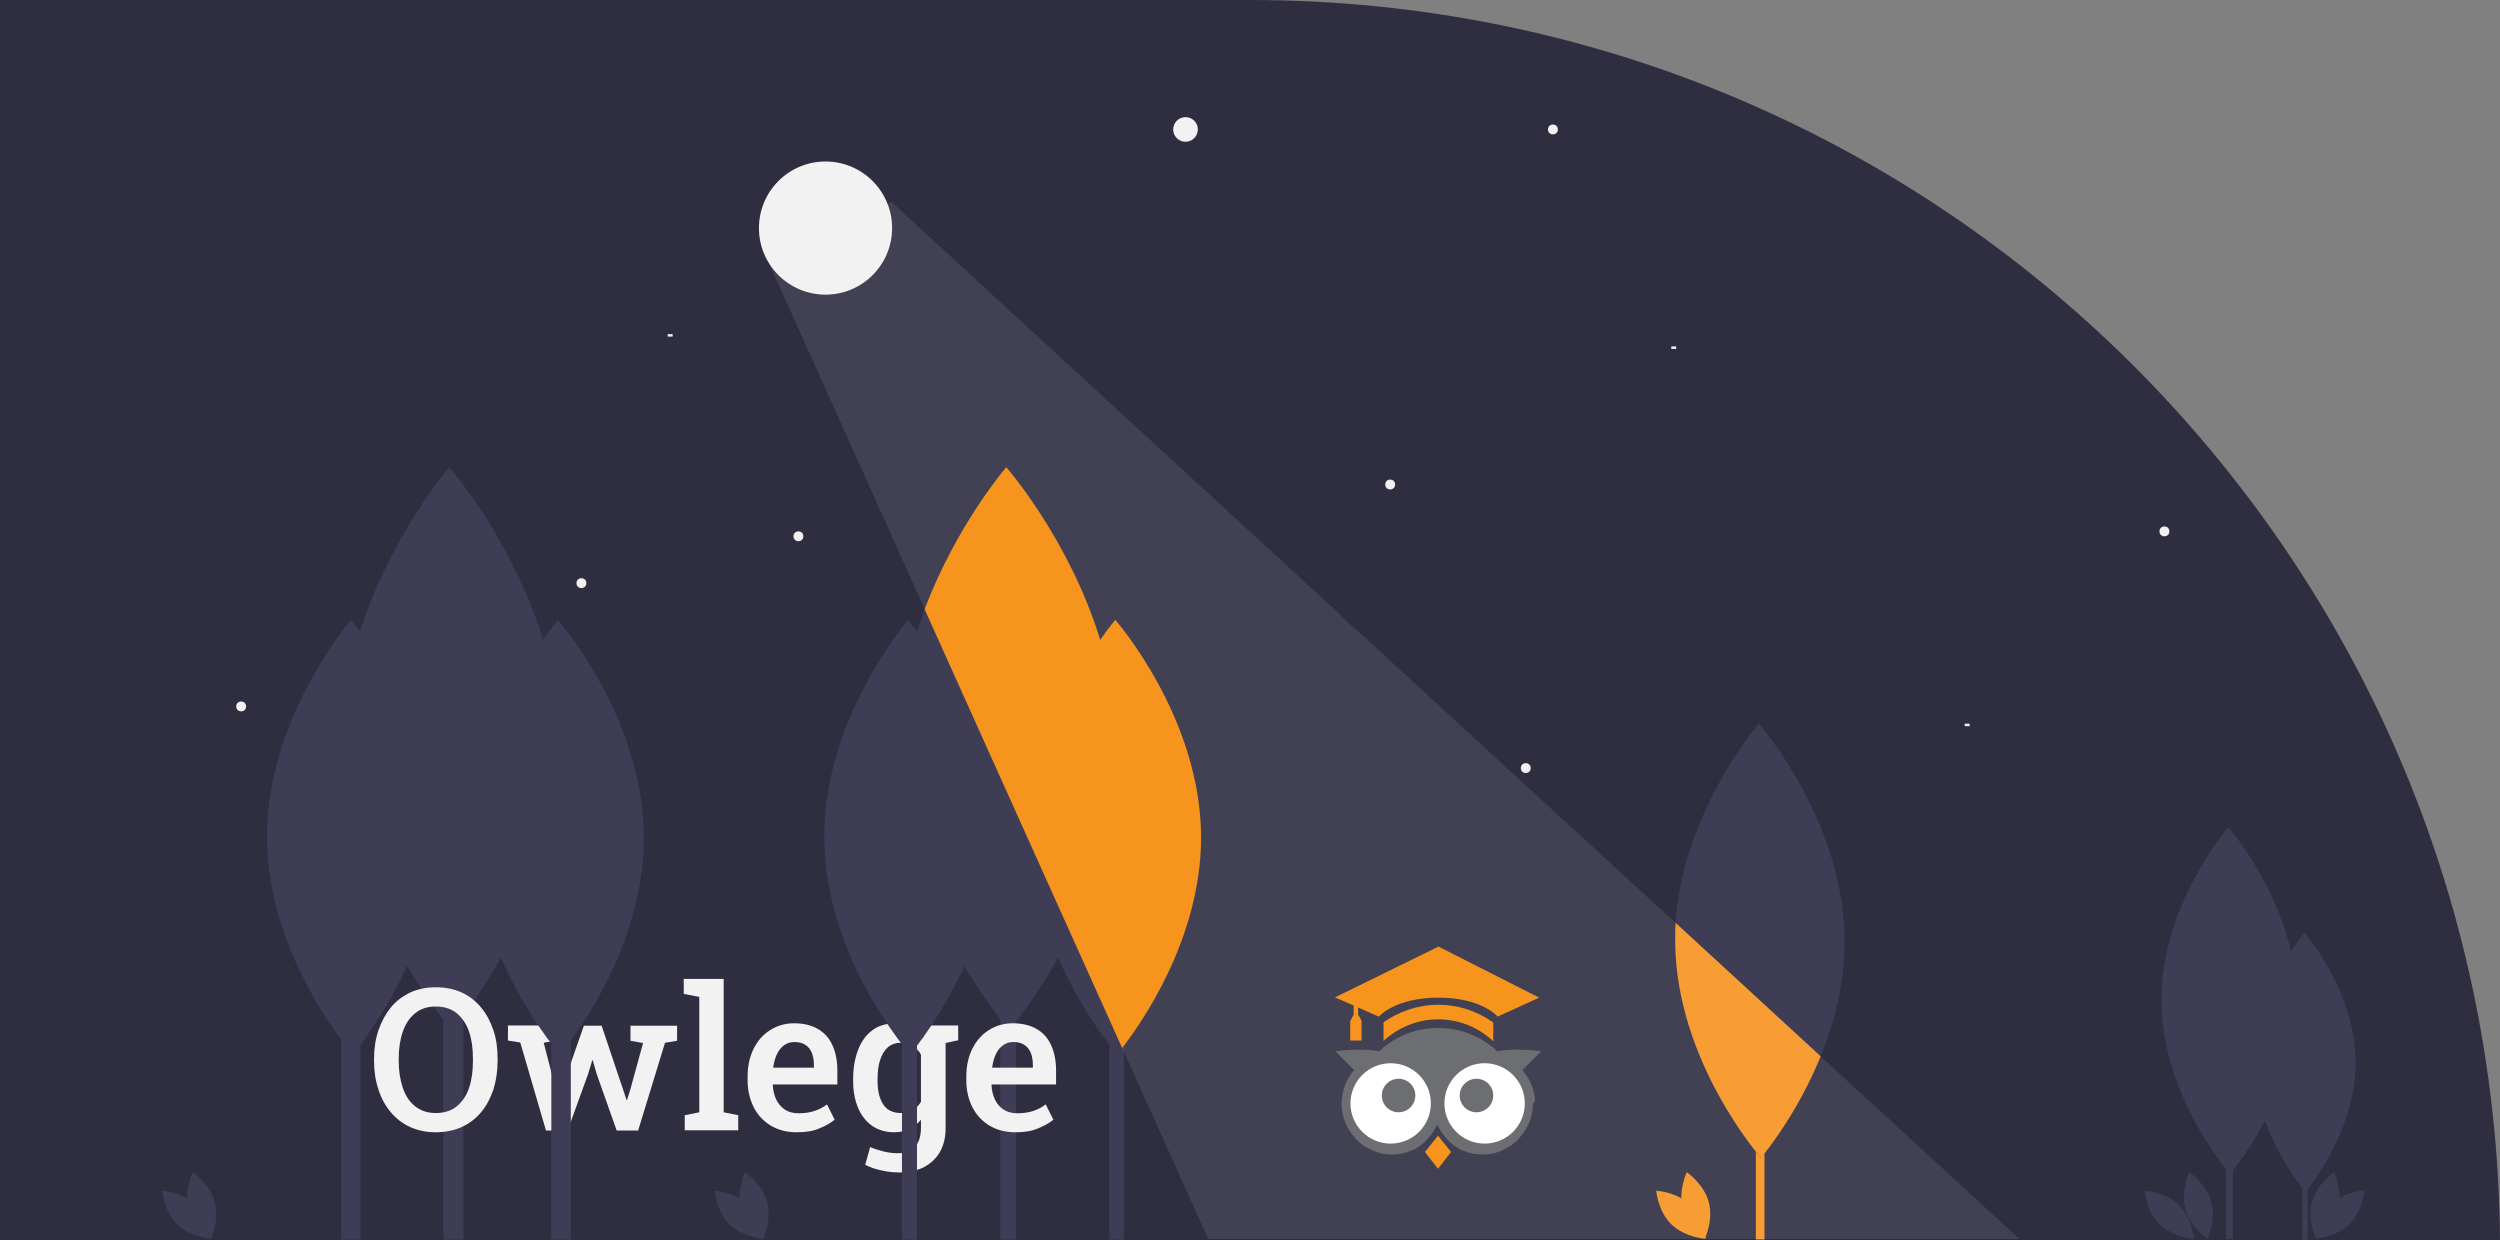 <?xml version="1.0" encoding="utf-8"?>
<!-- Generator: Adobe Illustrator 22.0.1, SVG Export Plug-In . SVG Version: 6.00 Build 0)  -->
<svg version="1.1" id="ee1442bd-1906-4669-896c-455205bcea2c"
	 xmlns="http://www.w3.org/2000/svg" xmlns:xlink="http://www.w3.org/1999/xlink" x="0px" y="0px" viewBox="0 0 1013.9 503"
	 style="enable-background:new 0 0 1013.9 503;" xml:space="preserve">
<rect x="0" y="0" width="1013.9" height="503" fill="#808080" stroke="none"/>
<style type="text/css">
	.st0{fill:#2F2E41;}
	.st1{fill:#F7941E;}
	.st2{fill:#F2F2F2;}
	.st3{fill:#3F3D56;}
	.st4{opacity:0.1;fill:#F2F2F2;enable-background:new    ;}
	.st5{fill:#6D6E71;}
	.st6{fill:#FFFFFF;}
	.st7{display:none;}
	.st8{display:inline;}
	.st9{display:inline;fill:#F7941E;}
</style>
<rect y="0" class="st0" width="503" height="503"/>
<path class="st1" d="M446.2,259.5c-12.7-41.1-38.1-70-38.1-70S388,212.7,375,247.1L455.1,425c7.3-9.4,32.1-44.2,32-85.7
	c-0.2-48.6-34.8-87.9-34.8-87.9S449.8,254.4,446.2,259.5z"/>
<title>moonlight</title>
<path class="st0" d="M507,0C228.3,0,2.2,224.8,0,503h1013.9C1011.8,224.8,785.6,0,507,0z"/>
<circle class="st2" cx="480.8" cy="52.5" r="5"/>
<circle class="st2" cx="323.8" cy="217.5" r="2"/>
<circle class="st2" cx="618.8" cy="311.5" r="2"/>
<circle class="st2" cx="97.8" cy="286.5" r="2"/>
<circle class="st2" cx="877.8" cy="215.5" r="2"/>
<circle class="st2" cx="235.8" cy="236.5" r="2"/>
<circle class="st2" cx="563.8" cy="196.5" r="2"/>
<circle class="st2" cx="629.8" cy="52.5" r="2"/>
<rect x="211.8" y="288.5" class="st2" width="2" height="1"/>
<rect x="270.8" y="135.5" class="st2" width="2" height="1"/>
<rect x="414.8" y="249.5" class="st2" width="2" height="1"/>
<rect x="796.8" y="293.5" class="st2" width="2" height="1"/>
<rect x="677.8" y="140.5" class="st2" width="2" height="1"/>
<rect x="179.8" y="322.5" class="st3" width="8.1" height="180.2"/>
<rect x="405.7" y="322.5" class="st3" width="6.4" height="180.2"/>
<path class="st3" d="M227.3,303.4c0.3,63-44,114.3-44,114.3s-44.8-50.9-45.1-113.9s44-114.3,44-114.3S227,240.4,227.3,303.4z"/>
<rect x="138.4" y="363.7" class="st3" width="7.8" height="139"/>
<path class="st3" d="M453.3,303.4c0.3,63-44,114.3-44,114.3s-44.8-50.9-45.1-113.9s44-114.3,44-114.3S453,240.4,453.3,303.4z"/>
<path class="st3" d="M177.1,339.4c0.2,48.6-34,88.2-34,88.2s-34.6-39.2-34.8-87.9s34-88.2,34-88.2S176.9,290.8,177.1,339.4z"/>
<g>
	<path class="st2" d="M176.7,459.2c-3.8,0-7.2-0.7-10.3-2.1c-3.1-1.4-5.7-3.4-7.9-6c-2.2-2.6-3.9-5.7-5-9.2
		c-1.2-3.5-1.8-7.4-1.8-11.6v-0.9c0-4.2,0.6-8.1,1.8-11.6c1.2-3.5,2.9-6.6,5-9.2s4.8-4.6,7.9-6.1c3.1-1.4,6.5-2.1,10.3-2.1
		c3.9,0,7.4,0.7,10.5,2.1c3.1,1.4,5.7,3.4,7.9,6.1c2.2,2.6,3.8,5.7,5,9.2c1.2,3.5,1.7,7.4,1.7,11.6v0.9c0,4.2-0.6,8.1-1.7,11.6
		c-1.2,3.5-2.8,6.6-5,9.2c-2.2,2.6-4.8,4.6-7.9,6C184.1,458.5,180.6,459.2,176.7,459.2z M176.7,451.4c3.5,0,6.3-0.9,8.5-2.7
		c2.2-1.8,3.9-4.2,5-7.4c1.1-3.2,1.6-6.9,1.6-11.1v-0.9c0-4.2-0.5-7.8-1.6-11c-1.1-3.1-2.8-5.6-5-7.4c-2.2-1.8-5.1-2.7-8.5-2.7
		c-3.3,0-6.1,0.9-8.3,2.7c-2.2,1.8-3.9,4.2-5,7.4c-1.1,3.1-1.7,6.8-1.7,11v0.9c0,4.2,0.6,7.9,1.7,11.1c1.1,3.2,2.8,5.7,5,7.4
		C170.7,450.5,173.4,451.4,176.7,451.4z"/>
	<path class="st2" d="M221.4,458.4L211,422.8l-5-0.8v-6.1h19.3v6.1l-4.8,0.9l4.8,18.5l1,4h0.2l1.4-4l8.9-25.4h7.2l8.6,25.6l1.5,4.5
		h0.2l1.4-4.5l5.1-18.6l-5.1-0.9v-6.1h18.9v6.1l-4.9,0.8l-10.9,35.6h-8.7l-8.1-22.9l-1.6-5.6h-0.2l-1.7,5.6l-8.3,22.9H221.4z"/>
	<path class="st2" d="M277.7,458.4v-6.1l5.9-1.2v-46.8l-6.3-1.2v-6.1h16.2v54.1l5.9,1.2v6.1H277.7z"/>
	<path class="st2" d="M323.1,459.2c-4,0-7.5-0.9-10.5-2.7c-3-1.8-5.3-4.3-6.9-7.4c-1.6-3.2-2.5-6.8-2.5-10.9v-1.7
		c0-4.1,0.8-7.8,2.4-11.1c1.6-3.2,3.8-5.8,6.7-7.6c2.8-1.8,6.1-2.8,9.7-2.8c3.9,0,7.1,0.8,9.7,2.3c2.6,1.5,4.6,3.7,5.9,6.6
		c1.3,2.8,2,6.3,2,10.2v5.7h-26.1l-0.1,0.2c0.1,2.2,0.6,4.2,1.4,5.9s2,3.1,3.5,4.1c1.5,1,3.4,1.5,5.6,1.5c2.3,0,4.4-0.3,6.3-0.9
		c1.9-0.6,3.6-1.5,5.2-2.7l3.1,6.2c-1.7,1.4-3.8,2.6-6.4,3.6C329.6,458.8,326.5,459.2,323.1,459.2z M313.6,433h16.5v-1
		c0-1.9-0.3-3.5-0.8-4.9c-0.6-1.4-1.4-2.5-2.6-3.3c-1.2-0.8-2.7-1.2-4.5-1.2c-1.6,0-3,0.4-4.2,1.3c-1.2,0.9-2.2,2.1-2.9,3.6
		s-1.2,3.3-1.5,5.2L313.6,433z"/>
	<path class="st2" d="M388.6,415.9h-5.1H378h-3l-0.7,5.3c-1.3-2-3-3.5-4.9-4.5c-1.9-1.1-4.2-1.6-6.8-1.6c-3.4,0-6.4,0.9-8.9,2.8
		c-2.5,1.9-4.4,4.5-5.7,7.9c-1.3,3.4-2,7.3-2,11.9v0.8c0,4.1,0.7,7.7,2,10.8c1.3,3.1,3.2,5.5,5.7,7.3c2.5,1.7,5.5,2.6,8.9,2.6
		c2.3,0,4.4-0.4,6.2-1.3c1.8-0.9,3.4-2.2,4.7-3.8v3.3c0,3.3-0.8,5.8-2.3,7.6c-1.5,1.8-3.9,2.7-7.1,2.7c-1.8,0-3.7-0.2-5.7-0.7
		c-2-0.5-3.9-1.1-5.5-1.8l-2,7.2c1.9,1,4.2,1.8,6.7,2.3c2.6,0.6,4.9,0.8,7,0.8c4,0,7.3-0.7,10.2-2.2c2.8-1.5,5-3.6,6.5-6.3
		c1.5-2.7,2.2-5.9,2.2-9.6v-34.4l5.1-1.1V415.9z M373.6,446.7c-0.9,1.5-2,2.7-3.3,3.5c-1.3,0.8-3,1.2-4.9,1.2
		c-3.3,0-5.7-1.2-7.2-3.5c-1.5-2.3-2.3-5.5-2.3-9.4v-0.8c0-2.9,0.3-5.5,1-7.7c0.7-2.2,1.7-3.9,3.1-5.2c1.4-1.2,3.2-1.9,5.4-1.9
		c1.9,0,3.5,0.4,4.8,1.3c1.4,0.9,2.5,2,3.3,3.5V446.7z"/>
	<path class="st2" d="M411.8,459.2c-4,0-7.5-0.9-10.5-2.7c-3-1.8-5.3-4.3-6.9-7.4c-1.6-3.2-2.5-6.8-2.5-10.9v-1.7
		c0-4.1,0.8-7.8,2.4-11.1c1.6-3.2,3.8-5.8,6.7-7.6c2.8-1.8,6.1-2.8,9.7-2.8c3.9,0,7.1,0.8,9.7,2.3c2.6,1.5,4.6,3.7,5.9,6.6
		c1.3,2.8,2,6.3,2,10.2v5.7h-26.1l-0.1,0.2c0.1,2.2,0.6,4.2,1.4,5.9s2,3.1,3.5,4.1c1.5,1,3.4,1.5,5.6,1.5c2.3,0,4.4-0.3,6.3-0.9
		c1.9-0.6,3.6-1.5,5.2-2.7l3.1,6.2c-1.7,1.4-3.8,2.6-6.4,3.6C418.3,458.8,415.3,459.2,411.8,459.2z M402.4,433h16.5v-1
		c0-1.9-0.3-3.5-0.8-4.9c-0.6-1.4-1.4-2.5-2.6-3.3c-1.2-0.8-2.7-1.2-4.5-1.2c-1.6,0-3,0.4-4.2,1.3c-1.2,0.9-2.2,2.1-2.9,3.6
		s-1.2,3.3-1.5,5.2L402.4,433z"/>
</g>
<rect x="223.6" y="363.7" class="st3" width="7.9" height="139"/>
<path class="st3" d="M261.1,339.4c0.2,48.6-34,88.2-34,88.2s-34.6-39.2-34.8-87.9s34-88.2,34-88.2S260.9,290.8,261.1,339.4z"/>
<rect x="712.1" y="363.7" class="st1" width="3.5" height="139"/>
<path class="st3" d="M748.1,381.4c0.2,48.6-34,88.2-34,88.2s-34.6-39.2-34.8-87.9c-0.2-48.6,34-88.2,34-88.2
	S747.9,332.8,748.1,381.4z"/>
<rect x="449.9" y="363.7" class="st3" width="5.9" height="139"/>
<path class="st3" d="M487.1,339.4c0.2,48.6-34,88.2-34,88.2s-34.6-39.2-34.8-87.9s34-88.2,34-88.2S486.9,290.8,487.1,339.4z"/>
<rect x="365.8" y="363.7" class="st3" width="6.1" height="139"/>
<path class="st3" d="M403.1,339.4c0.2,48.6-34,88.2-34,88.2s-34.6-39.2-34.8-87.9s34-88.2,34-88.2S402.9,290.8,403.1,339.4z"/>
<path class="st1" d="M738.4,428.4l-58.8-54.1c-0.2,2.4-0.2,4.9-0.2,7.4c0.2,48.6,34.8,87.9,34.8,87.9
	C724.2,457.1,732.3,443.2,738.4,428.4z"/>
<path class="st3" d="M300.6,490.3c2,7.4,8.9,12.1,8.9,12.1s3.6-7.5,1.6-14.9s-8.9-12.1-8.9-12.1S298.6,482.8,300.6,490.3z"/>
<path class="st3" d="M303.6,488.7c5.5,5.4,6.2,13.7,6.2,13.7s-8.3-0.5-13.8-5.8s-6.2-13.7-6.2-13.7S298.1,483.3,303.6,488.7z"/>
<g>
	<path class="st1" d="M682.5,490.3c2,7.4,8.9,12.1,8.9,12.1s3.6-7.5,1.6-14.9s-8.9-12.1-8.9-12.1S680.5,482.8,682.5,490.3z"/>
	<path class="st1" d="M685.5,488.7c5.5,5.4,6.2,13.7,6.2,13.7s-8.3-0.5-13.8-5.8s-6.2-13.7-6.2-13.7S680,483.3,685.5,488.7z"/>
</g>
<path class="st3" d="M76.6,490.3c2,7.4,8.9,12.1,8.9,12.1s3.6-7.5,1.6-14.9s-8.9-12.1-8.9-12.1S74.6,482.8,76.6,490.3z"/>
<path class="st3" d="M79.6,488.7c5.5,5.4,6.2,13.7,6.2,13.7s-8.3-0.5-13.8-5.8s-6.2-13.7-6.2-13.7S74.1,483.3,79.6,488.7z"/>
<polygon class="st4" points="574.7,278 574.7,278 574.7,278 552.9,257.9 552.7,257.9 544,250 543.6,249.9 544,249.7 451.1,164.3 
	451.1,164.3 361.4,81.8 315.6,106 311.9,106.8 311.9,106.8 490,502.5 819,502.5 "/>
<circle class="st2" cx="334.8" cy="92.5" r="27"/>
<g>
	<path class="st5" d="M622.5,445.7L622.5,445.7c-0.4-4.5-2.3-8.5-5.1-11.7l7.6-7.6c0,0-3.3-0.7-9.8-0.7c-5.5,0-7.9,0.7-7.9,0.7
		c-6.3-5.9-14.7-9.5-23.9-9.5h-0.1h-0.1c-9.3,0-17.7,3.6-23.9,9.5c0,0-2.5-0.7-7.9-0.7c-6.6,0-9.8,0.7-9.8,0.7l7.6,7.6
		c-2.8,3.2-4.6,7.2-5,11.7l0,0c-0.1,0.6-0.1,1.2-0.1,1.9l0,0l0,0l0,0l0,0c0,1.4,0.1,2.7,0.4,4v0.1c0,0.1,0,0.2,0.1,0.3
		c0.1,0.6,0.3,1.1,0.4,1.6c0,0.2,0.1,0.3,0.2,0.5c0.2,0.5,0.3,0.9,0.5,1.4c0.1,0.2,0.2,0.4,0.3,0.6c0.2,0.4,0.4,0.8,0.6,1.2
		c0.1,0.2,0.2,0.4,0.4,0.6c0.2,0.3,0.4,0.7,0.6,1c0.1,0.2,0.3,0.4,0.4,0.6c0.2,0.3,0.5,0.6,0.7,0.9c0.2,0.2,0.3,0.4,0.5,0.6
		c0.1,0.2,0.3,0.3,0.4,0.5c0.1,0.1,0.2,0.3,0.3,0.4s0.2,0.2,0.3,0.3c0.3,0.3,0.6,0.5,0.8,0.8c0.2,0.2,0.5,0.4,0.7,0.6
		c0.3,0.2,0.6,0.5,0.9,0.7c0.3,0.2,0.5,0.4,0.8,0.5c0.3,0.2,0.6,0.4,1,0.6c0.3,0.2,0.6,0.3,0.9,0.5c0.3,0.2,0.7,0.3,1,0.5
		c0.3,0.1,0.6,0.3,0.9,0.4c0.3,0.1,0.7,0.3,1,0.4s0.7,0.2,1,0.3c0.3,0.1,0.7,0.2,1,0.3c0.4,0.1,0.8,0.1,1.2,0.2
		c0.3,0,0.6,0.1,0.9,0.1c0.7,0.1,1.3,0.1,2,0.1c0.1,0,0.1,0,0.2,0l0,0l0,0h0.1c0.6,0,1.2,0,1.7-0.1c0.1,0,0.1,0,0.1,0
		c0.3,0,0.6-0.1,1-0.1c0.3,0,0.5-0.1,0.8-0.1c0.2,0,0.4-0.1,0.5-0.1l0,0c0.3-0.1,0.6-0.1,0.8-0.2c0.3-0.1,0.6-0.1,0.9-0.2
		c0.1,0,0.1,0,0.2-0.1c0.1,0,0.1,0,0.2-0.1c0.3-0.1,0.5-0.2,0.8-0.3c0.2-0.1,0.4-0.1,0.6-0.2c0.2-0.1,0.4-0.2,0.5-0.2h0.1
		c0.2-0.1,0.5-0.2,0.7-0.3c0.1-0.1,0.2-0.1,0.3-0.2c0.2-0.1,0.4-0.2,0.5-0.3c0.1-0.1,0.2-0.1,0.3-0.2c0.2-0.1,0.4-0.2,0.6-0.4
		c0.2-0.1,0.3-0.2,0.5-0.3c0.1-0.1,0.2-0.2,0.3-0.2c0.1-0.1,0.2-0.2,0.3-0.2c0.2-0.1,0.3-0.3,0.5-0.4c0.1-0.1,0.2-0.1,0.2-0.2
		c0.2-0.1,0.4-0.3,0.5-0.4s0.3-0.2,0.4-0.4c0.1-0.1,0.3-0.2,0.4-0.4l0,0c0.2-0.2,0.3-0.3,0.5-0.5s0.4-0.5,0.6-0.7
		c0.1-0.1,0.2-0.2,0.2-0.3c0.1-0.1,0.1-0.1,0.2-0.2l0,0l0,0c0.1-0.1,0.2-0.2,0.3-0.3c0.2-0.3,0.5-0.6,0.7-0.9
		c0.1-0.2,0.3-0.4,0.4-0.6c0.2-0.3,0.4-0.7,0.6-1c0.1-0.2,0.2-0.4,0.4-0.6c0.2-0.4,0.4-0.8,0.6-1.2c0.1-0.1,0.1-0.2,0.1-0.3
		c0.1,0.1,0.1,0.2,0.1,0.3c0.2,0.4,0.4,0.8,0.6,1.2c0.1,0.2,0.2,0.4,0.4,0.6c0.2,0.3,0.4,0.7,0.6,1c0.1,0.2,0.3,0.4,0.4,0.6
		c0.2,0.3,0.5,0.6,0.7,0.9c0.1,0.1,0.2,0.2,0.3,0.3l0,0l0,0c0.1,0.1,0.1,0.1,0.2,0.2c0.1,0.1,0.2,0.2,0.2,0.3
		c0.2,0.2,0.4,0.5,0.6,0.7c0.2,0.2,0.3,0.3,0.5,0.5l0,0c0.1,0.1,0.3,0.3,0.4,0.4c0.1,0.1,0.3,0.2,0.4,0.4c0.2,0.1,0.4,0.3,0.5,0.4
		s0.2,0.1,0.2,0.2c0.2,0.1,0.3,0.3,0.5,0.4c0.1,0.1,0.2,0.2,0.3,0.2c0.1,0.1,0.2,0.2,0.3,0.2c0.2,0.1,0.3,0.2,0.5,0.3
		c0.2,0.1,0.4,0.3,0.6,0.4c0.1,0.1,0.2,0.1,0.3,0.2c0.2,0.1,0.4,0.2,0.5,0.3c0.1,0.1,0.2,0.1,0.3,0.2c0.2,0.1,0.5,0.2,0.7,0.3h0.1
		c0.2,0.1,0.4,0.2,0.5,0.2c0.2,0.1,0.4,0.1,0.6,0.2c0.3,0.1,0.5,0.2,0.8,0.3c0.1,0,0.1,0,0.2,0.1c0.1,0,0.1,0,0.2,0.1
		c0.3,0.1,0.6,0.2,0.9,0.2c0.3,0.1,0.6,0.2,0.8,0.2l0,0c0.2,0,0.4,0.1,0.5,0.1c0.3,0.1,0.5,0.1,0.8,0.1s0.6,0.1,1,0.1
		c0.1,0,0.1,0,0.1,0c0.6,0.1,1.2,0.1,1.7,0.1h0.1l0,0l0,0c0.1,0,0.1,0,0.2,0c0.7,0,1.4,0,2-0.1c0.3,0,0.6-0.1,0.9-0.1
		c0.4-0.1,0.8-0.1,1.2-0.2c0.3-0.1,0.7-0.2,1-0.3c0.3-0.1,0.7-0.2,1-0.3c0.4-0.1,0.7-0.3,1-0.4s0.6-0.2,0.9-0.4
		c0.3-0.2,0.7-0.3,1-0.5c0.3-0.1,0.6-0.3,0.9-0.5c0.3-0.2,0.7-0.4,1-0.6s0.5-0.3,0.8-0.5s0.6-0.5,0.9-0.7c0.2-0.2,0.5-0.4,0.7-0.6
		c0.3-0.3,0.6-0.5,0.8-0.8c0.1-0.1,0.2-0.2,0.3-0.3c0.1-0.1,0.2-0.3,0.3-0.4c0.1-0.2,0.3-0.3,0.4-0.5c0.2-0.2,0.3-0.4,0.5-0.6
		c0.2-0.3,0.5-0.6,0.7-0.9c0.1-0.2,0.3-0.4,0.4-0.6c0.2-0.3,0.4-0.7,0.6-1c0.1-0.2,0.2-0.4,0.4-0.6c0.2-0.4,0.4-0.8,0.6-1.2
		c0.1-0.2,0.2-0.4,0.3-0.6c0.2-0.4,0.4-0.9,0.5-1.4c0.1-0.2,0.1-0.3,0.2-0.5c0.2-0.5,0.3-1.1,0.4-1.6c0-0.1,0.1-0.2,0.1-0.3
		c0.3-1.3,0.4-2.7,0.4-4.1l0,0l0,0C622.6,447,622.5,446.4,622.5,445.7z"/>
	<g>
		<circle class="st6" cx="602.1" cy="447.5" r="16.3"/>
		<circle class="st5" cx="598.8" cy="444.3" r="6.8"/>
	</g>
	<g>
		<circle class="st6" cx="564" cy="447.5" r="16.3"/>
		<circle class="st5" cx="567.2" cy="444.3" r="6.8"/>
	</g>
	<polygon class="st1" points="577.9,467.2 583.2,474 588.5,467.2 583.2,460.6 	"/>
	<path class="st1" d="M583.3,407.5c-8.3,0-15.9,2.7-22.2,7.1v7.6c5.8-5.4,13.6-8.8,22.2-8.8c8.6,0,16.5,3.4,22.3,8.9v-7.6
		C599.3,410.2,591.7,407.5,583.3,407.5z"/>
	<path class="st1" d="M583.4,383.9l-42,20.6l7.6,3.3v3.7l-1.4,2.6v7.9h4.6v-8l-1.4-2.5v-2.9l8.4,3.7c0,0,6.5-7.7,24.1-7.7
		c17.8,0,24.1,7.7,24.1,7.7l16.8-7.7L583.4,383.9z"/>
</g>
<path class="st1" d="M446.2,259.5c-12.7-41.1-38.1-70-38.1-70S388,212.7,375,247.1L455.1,425c7.3-9.4,32.1-44.2,32-85.7
	c-0.2-48.6-34.8-87.9-34.8-87.9S449.8,254.4,446.2,259.5z"/>
<g>
	<path class="st3" d="M946.6,475.4c0,0-6.9,4.6-8.9,12.1s1.6,14.9,1.6,14.9s6.9-4.6,8.9-12.1C950.2,482.8,946.6,475.4,946.6,475.4z"
		/>
	<path class="st3" d="M959,482.8c0,0-0.7,8.3-6.2,13.7s-13.8,5.8-13.8,5.8s0.7-8.3,6.2-13.7S959,482.8,959,482.8z"/>
</g>
<path class="st3" d="M886.3,490.3c2,7.4,8.9,12.1,8.9,12.1s3.6-7.5,1.6-14.9s-8.9-12.1-8.9-12.1S884.3,482.8,886.3,490.3z"/>
<path class="st3" d="M883.6,488.7c5.5,5.4,6.2,13.7,6.2,13.7s-8.3-0.5-13.8-5.8s-6.2-13.7-6.2-13.7S878.1,483.3,883.6,488.7z"/>
<g>
	<rect x="933.8" y="420.1" class="st3" width="2.1" height="82.9"/>
	<path class="st3" d="M955.3,430.7c0.1,29-20.3,52.6-20.3,52.6s-20.6-23.4-20.7-52.4c-0.1-29,20.3-52.6,20.3-52.6
		S955.2,401.7,955.3,430.7z"/>
</g>
<g>
	<rect x="902.8" y="391.5" class="st3" width="2.8" height="111"/>
	<path class="st3" d="M931.5,405.7c0.2,38.8-27.1,70.4-27.1,70.4s-27.6-31.3-27.8-70.2s27.1-70.4,27.1-70.4S931.3,366.8,931.5,405.7
		z"/>
</g>
<g class="st7">
	<g class="st8">
		<g>
			<rect x="250.4" y="518" class="st1" width="2.8" height="110.9"/>
			<path class="st1" d="M251.3,684.8c0,0-27.3-31.6-27.1-70.3c0.2-38.8,27.7-70.1,27.7-70.1s27.3,31.6,27.1,70.3
				C278.9,653.5,251.3,684.8,251.3,684.8z"/>
		</g>
		<g>
			<rect x="810.9" y="518" class="st1" width="2" height="78.4"/>
			<path class="st1" d="M811.6,659.6c0,0-19.3-22.3-19.2-49.7s19.6-49.5,19.6-49.5s19.3,22.3,19.2,49.7S811.6,659.6,811.6,659.6z"/>
			<rect x="785.8" y="518" class="st1" width="2.6" height="101.6"/>
			<path class="st1" d="M786.7,694.6c0,0-25-28.9-24.8-64.4s25.4-64.2,25.4-64.2s25,28.9,24.8,64.4
				C812,665.9,786.7,694.6,786.7,694.6z"/>
			<rect x="763.5" y="518" class="st1" width="2" height="78.4"/>
			<path class="st1" d="M764.2,659.6c0,0-19.3-22.3-19.2-49.7s19.6-49.5,19.6-49.5s19.3,22.3,19.2,49.7S764.2,659.6,764.2,659.6z"/>
		</g>
		<g>
			<path class="st1" d="M189.4,545.7c0,0,6.9-4.6,8.9-12.1s-1.6-14.9-1.6-14.9s-6.9,4.6-8.9,12.1
				C185.8,538.2,189.4,545.7,189.4,545.7z"/>
			<path class="st1" d="M177,538.2c0,0,0.7-8.3,6.2-13.7s13.8-5.8,13.8-5.8s-0.7,8.3-6.2,13.7S177,538.2,177,538.2z"/>
		</g>
		<g>
			<path class="st1" d="M920.8,538.4c0,0,1.3-6.7-1.8-12.1c-3.1-5.5-9.6-7.7-9.6-7.7s-1.3,6.7,1.8,12.1
				C914.4,536.2,920.8,538.4,920.8,538.4z"/>
			<path class="st1" d="M909.3,541.3c0,0-4.4-5.2-4.3-11.5c0.1-6.3,4.6-11.4,4.6-11.4s4.4,5.2,4.3,11.5
				C913.8,536.2,909.3,541.3,909.3,541.3z"/>
		</g>
		<g>
			<path class="st1" d="M642.9,538c0,0,1.3-6.7-1.8-12.1c-3.1-5.5-9.6-7.7-9.6-7.7s-1.3,6.7,1.8,12.1
				C636.5,535.8,642.9,538,642.9,538z"/>
			<path class="st1" d="M631.3,540.9c0,0-4.4-5.2-4.3-11.5c0.1-6.3,4.6-11.4,4.6-11.4s4.4,5.2,4.3,11.5
				C635.9,535.8,631.3,540.9,631.3,540.9z"/>
		</g>
		<g>
			<path class="st1" d="M541.1,525.9c-1.3-4.9-5.9-7.9-5.9-7.9s-2.4,4.9-1.1,9.8c1.3,4.9,5.9,7.9,5.9,7.9S542.4,530.8,541.1,525.9z"
				/>
			<path class="st1" d="M545.7,527c-3.6-3.5-4.1-9-4.1-9s5.4,0.3,9.1,3.8c3.6,3.5,4.1,9,4.1,9S549.3,530.5,545.7,527z"/>
		</g>
		<g>
			<path class="st1" d="M410.8,535.7c0,0,4.6-3,5.9-8c1.3-4.9-1.1-9.9-1.1-9.9s-4.6,3-5.9,8S410.8,535.7,410.8,535.7z"/>
			<path class="st1" d="M389.1,537.3c0,0,0.7-8.3,6.2-13.7s13.8-5.8,13.8-5.8s-0.7,8.3-6.2,13.7S389.1,537.3,389.1,537.3z"/>
		</g>
		<g>
			<g>
				<rect x="504.3" y="518" class="st1" width="1.7" height="68.8"/>
				<path class="st1" d="M504.9,621.5c0,0-16.9-19.6-16.8-43.6s17.2-43.5,17.2-43.5s16.9,19.6,16.8,43.6
					C522,602.1,504.9,621.5,504.9,621.5z"/>
			</g>
			<g>
				<rect x="478.6" y="518" class="st1" width="2.3" height="92.1"/>
				<path class="st1" d="M479.4,656.6c0,0-22.7-26.2-22.5-58.4S480,540,480,540s22.7,26.2,22.5,58.4S479.4,656.6,479.4,656.6z"/>
			</g>
		</g>
	</g>
	<rect y="503" class="st9" width="1013.9" height="15"/>
</g>
</svg>
